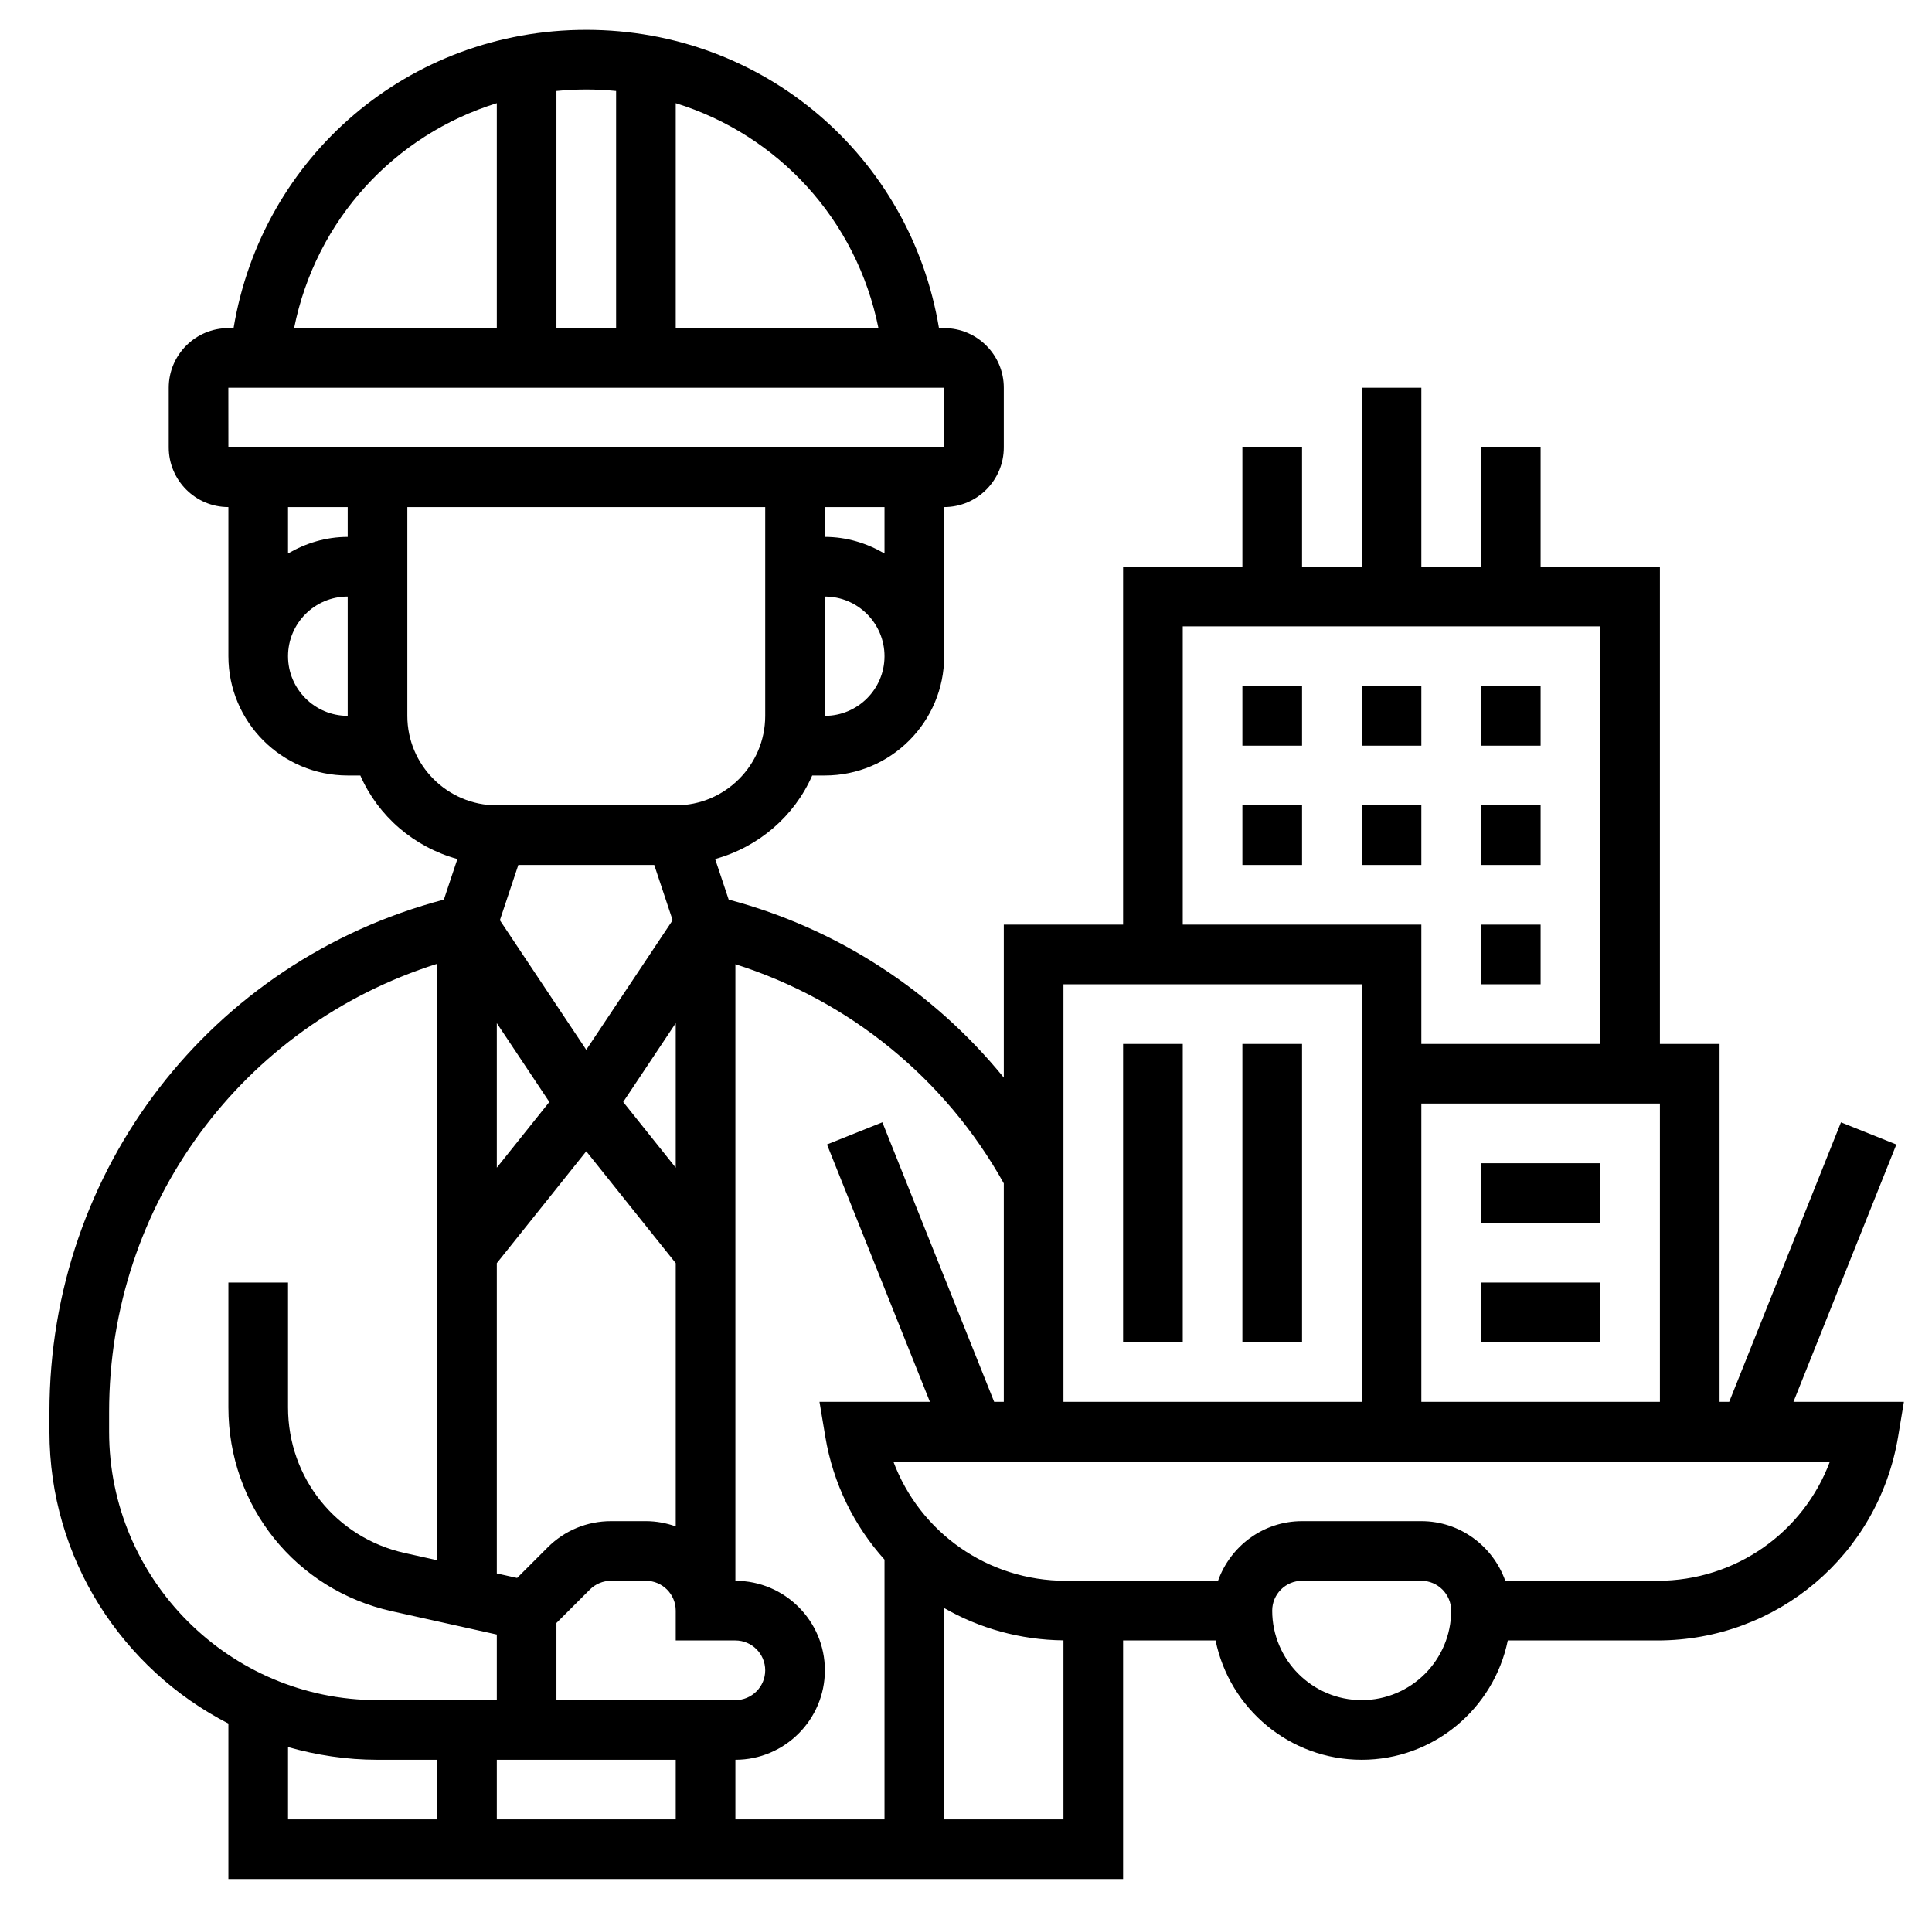 <svg width="83" height="82" viewBox="0 0 83 82" fill="none" xmlns="http://www.w3.org/2000/svg">
<g id="architect">
<g id="Group">
<path id="Vector" d="M77.048 60.219L81.469 49.164L79.09 48.212L74.288 60.219H73.874V44.844H71.311V24.344H66.186V19.219H63.624V24.344H61.062V16.656H58.499V24.344H55.937V19.219H53.374V24.344H48.249V39.719H43.124V46.29C40.104 42.582 35.982 39.882 31.305 38.644L30.723 36.9C32.591 36.384 34.126 35.063 34.893 33.312H35.437C38.263 33.312 40.562 31.014 40.562 28.188V21.781C41.975 21.781 43.124 20.632 43.124 19.219V16.656C43.124 15.243 41.975 14.094 40.562 14.094H40.339C39.112 6.714 32.801 1.281 25.186 1.281C17.572 1.281 11.261 6.714 10.034 14.094H9.812C8.398 14.094 7.249 15.243 7.249 16.656V19.219C7.249 20.632 8.398 21.781 9.812 21.781V28.188C9.812 31.014 12.11 33.312 14.937 33.312H15.48C16.248 35.063 17.782 36.385 19.65 36.9L19.069 38.644C9.056 41.284 2.124 50.235 2.124 60.657V61.5C2.124 66.963 5.255 71.7 9.812 74.038V80.719H48.249V70.469H52.222C52.818 73.389 55.405 75.594 58.499 75.594C61.593 75.594 64.18 73.389 64.776 70.469H71.207C76.351 70.469 80.699 66.785 81.545 61.711L81.793 60.219H77.048ZM61.062 60.219V47.406H71.311V60.219H61.062ZM50.812 26.906H68.749V44.844H61.062V39.719H50.812V26.906ZM58.499 42.281V60.219H45.687V42.281H58.499ZM43.124 50.835V60.219H42.71L37.907 48.211L35.528 49.163L39.95 60.219H35.206L35.455 61.711C35.794 63.749 36.705 65.556 37.999 66.997V78.156H31.593V75.594C33.712 75.594 35.437 73.869 35.437 71.75C35.437 69.631 33.712 67.906 31.593 67.906V41.419C36.478 42.972 40.61 46.324 43.124 50.835ZM28.107 37.156L28.897 39.529L25.186 45.096L21.475 39.529L22.267 37.156H28.107ZM29.03 50.16L26.773 47.337L29.03 43.951V50.16ZM21.343 50.16V43.951L23.6 47.337L21.343 50.16ZM21.343 54.261L25.186 49.456L29.03 54.261V65.569C28.628 65.427 28.199 65.344 27.749 65.344H26.249C25.222 65.344 24.256 65.743 23.53 66.47L22.215 67.784L21.343 67.59V54.261ZM23.905 69.718L25.342 68.282C25.584 68.04 25.907 67.906 26.249 67.906H27.749C28.455 67.906 29.03 68.481 29.03 69.188V70.469H31.593C32.299 70.469 32.874 71.044 32.874 71.75C32.874 72.456 32.299 73.031 31.593 73.031H23.905V69.718ZM29.03 75.594V78.156H21.343V75.594H29.03ZM35.437 30.75V25.625C36.85 25.625 37.999 26.774 37.999 28.188C37.999 29.601 36.85 30.75 35.437 30.75ZM37.999 23.775C37.242 23.334 36.374 23.062 35.437 23.062V21.781H37.999V23.775ZM37.738 14.094H29.03V4.431C33.431 5.795 36.807 9.445 37.738 14.094ZM26.468 3.908V14.094H23.905V3.908C24.327 3.867 24.753 3.844 25.186 3.844C25.62 3.844 26.046 3.867 26.468 3.908ZM21.343 4.431V14.094H12.635C13.566 9.445 16.942 5.795 21.343 4.431ZM9.81 16.656H40.562V19.219H9.812L9.81 16.656ZM14.937 21.781V23.062C13.999 23.062 13.131 23.334 12.374 23.775V21.781H14.937ZM12.374 28.188C12.374 26.774 13.523 25.625 14.937 25.625V30.75C13.523 30.75 12.374 29.601 12.374 28.188ZM17.499 30.75V21.781H32.874V30.75C32.874 32.869 31.149 34.594 29.03 34.594H21.343C19.224 34.594 17.499 32.869 17.499 30.75ZM4.687 61.5V60.657C4.687 51.739 10.406 44.042 18.78 41.401V67.022L17.39 66.713C14.437 66.056 12.374 63.485 12.374 60.458V55.094H9.812V60.458C9.812 64.694 12.7 68.294 16.834 69.213L21.343 70.215V73.031H16.218C9.86 73.031 4.687 67.858 4.687 61.5ZM12.374 75.048C13.598 75.395 14.884 75.594 16.218 75.594H18.78V78.156H12.374V75.048ZM40.562 78.156V69.077C42.077 69.948 43.829 70.446 45.687 70.465V78.156H40.562ZM58.499 73.031C56.38 73.031 54.655 71.307 54.655 69.188C54.655 68.481 55.23 67.906 55.937 67.906H61.062C61.767 67.906 62.343 68.481 62.343 69.188C62.343 71.307 60.618 73.031 58.499 73.031ZM71.205 67.906H64.668C64.138 66.419 62.728 65.344 61.06 65.344H55.935C54.267 65.344 52.858 66.419 52.327 67.906H45.79C42.428 67.906 39.517 65.824 38.378 62.781H78.615C77.478 65.824 74.569 67.906 71.205 67.906Z" fill="black"/>
<path id="Vector_2" d="M63.624 29.469H66.186V32.031H63.624V29.469Z" fill="black"/>
<path id="Vector_3" d="M58.499 29.469H61.062V32.031H58.499V29.469Z" fill="black"/>
<path id="Vector_4" d="M53.374 29.469H55.937V32.031H53.374V29.469Z" fill="black"/>
<path id="Vector_5" d="M63.624 34.594H66.186V37.156H63.624V34.594Z" fill="black"/>
<path id="Vector_6" d="M53.374 34.594H55.937V37.156H53.374V34.594Z" fill="black"/>
<path id="Vector_7" d="M58.499 34.594H61.062V37.156H58.499V34.594Z" fill="black"/>
<path id="Vector_8" d="M63.624 39.719H66.186V42.281H63.624V39.719Z" fill="black"/>
<path id="Vector_9" d="M48.249 44.844H50.812V57.656H48.249V44.844Z" fill="black"/>
<path id="Vector_10" d="M53.374 44.844H55.937V57.656H53.374V44.844Z" fill="black"/>
<path id="Vector_11" d="M63.624 49.969H68.749V52.531H63.624V49.969Z" fill="black"/>
<path id="Vector_12" d="M63.624 55.094H68.749V57.656H63.624V55.094Z" fill="black"/>
</g>
</g>
</svg>
